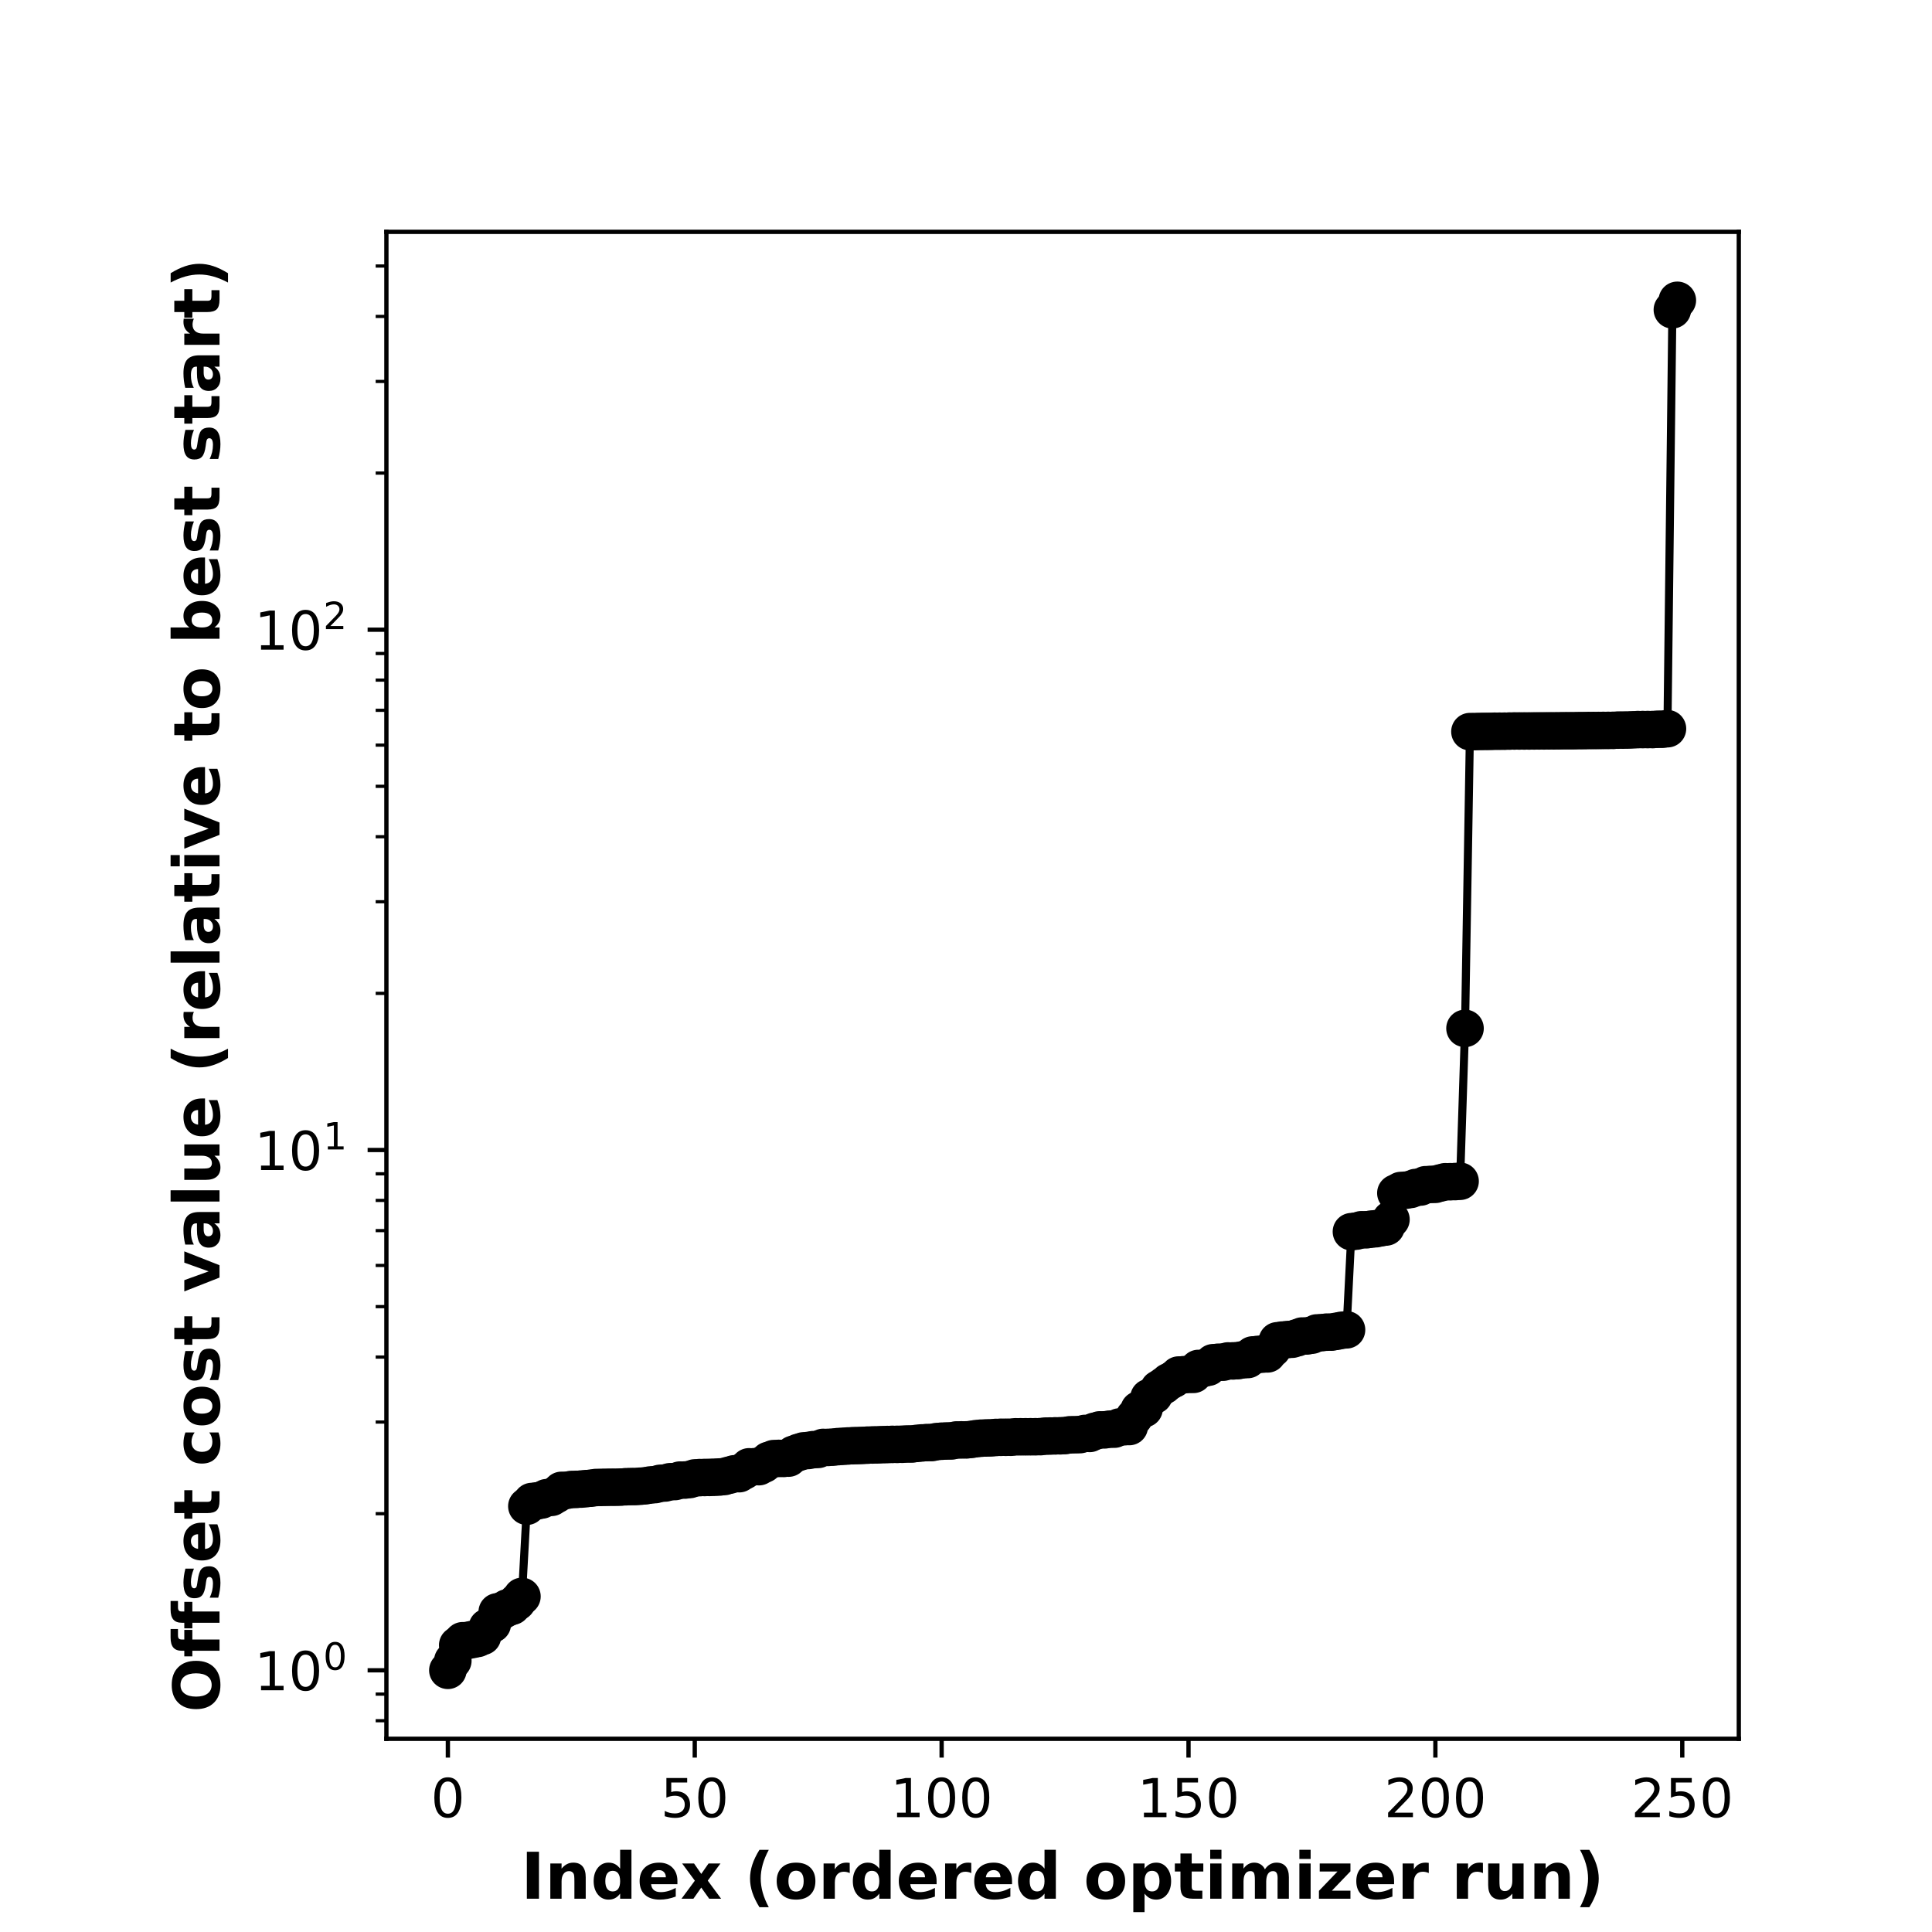 <?xml version="1.0" encoding="utf-8" standalone="no"?>
<!DOCTYPE svg PUBLIC "-//W3C//DTD SVG 1.1//EN"
  "http://www.w3.org/Graphics/SVG/1.1/DTD/svg11.dtd">
<!-- Created with matplotlib (https://matplotlib.org/) -->
<svg height="360pt" version="1.1" viewBox="0 0 360 360" width="360pt" xmlns="http://www.w3.org/2000/svg" xmlns:xlink="http://www.w3.org/1999/xlink">
 <defs>
  <style type="text/css">*{stroke-linecap:butt;stroke-linejoin:round;}</style>
 </defs>
 <g id="figure_1">
  <g id="patch_1">
   <path d="M 0 360 
L 360 360 
L 360 0 
L 0 0 
z
" style="fill:#ffffff;"/>
  </g>
  <g id="axes_1">
   <g id="patch_2">
    <path d="M 72 324 
L 324 324 
L 324 43.2 
L 72 43.2 
z
" style="fill:#ffffff;"/>
   </g>
   <g id="matplotlib.axis_1">
    <g id="xtick_1">
     <g id="line2d_1">
      <defs>
       <path d="M 0 0 
L 0 3.5 
" id="mf3d29a5255" style="stroke:#000000;stroke-width:0.8;"/>
      </defs>
      <g>
       <use style="stroke:#000000;stroke-width:0.8;" x="83.455" xlink:href="#mf3d29a5255" y="324"/>
      </g>
     </g>
     <g id="text_1">
      <!-- 0 -->
      <g transform="translate(80.273 338.598)scale(0.1 -0.1)">
       <defs>
        <path d="M 31.781 66.406 
Q 24.172 66.406 20.328 58.906 
Q 16.5 51.422 16.5 36.375 
Q 16.5 21.391 20.328 13.891 
Q 24.172 6.391 31.781 6.391 
Q 39.453 6.391 43.281 13.891 
Q 47.125 21.391 47.125 36.375 
Q 47.125 51.422 43.281 58.906 
Q 39.453 66.406 31.781 66.406 
z
M 31.781 74.219 
Q 44.047 74.219 50.516 64.516 
Q 56.984 54.828 56.984 36.375 
Q 56.984 17.969 50.516 8.266 
Q 44.047 -1.422 31.781 -1.422 
Q 19.531 -1.422 13.062 8.266 
Q 6.594 17.969 6.594 36.375 
Q 6.594 54.828 13.062 64.516 
Q 19.531 74.219 31.781 74.219 
z
" id="DejaVuSans-48"/>
       </defs>
       <use xlink:href="#DejaVuSans-48"/>
      </g>
     </g>
    </g>
    <g id="xtick_2">
     <g id="line2d_2">
      <g>
       <use style="stroke:#000000;stroke-width:0.8;" x="129.457" xlink:href="#mf3d29a5255" y="324"/>
      </g>
     </g>
     <g id="text_2">
      <!-- 50 -->
      <g transform="translate(123.094 338.598)scale(0.1 -0.1)">
       <defs>
        <path d="M 10.797 72.906 
L 49.516 72.906 
L 49.516 64.594 
L 19.828 64.594 
L 19.828 46.734 
Q 21.969 47.469 24.109 47.828 
Q 26.266 48.188 28.422 48.188 
Q 40.625 48.188 47.75 41.5 
Q 54.891 34.812 54.891 23.391 
Q 54.891 11.625 47.562 5.094 
Q 40.234 -1.422 26.906 -1.422 
Q 22.312 -1.422 17.547 -0.641 
Q 12.797 0.141 7.719 1.703 
L 7.719 11.625 
Q 12.109 9.234 16.797 8.062 
Q 21.484 6.891 26.703 6.891 
Q 35.156 6.891 40.078 11.328 
Q 45.016 15.766 45.016 23.391 
Q 45.016 31 40.078 35.438 
Q 35.156 39.891 26.703 39.891 
Q 22.75 39.891 18.812 39.016 
Q 14.891 38.141 10.797 36.281 
z
" id="DejaVuSans-53"/>
       </defs>
       <use xlink:href="#DejaVuSans-53"/>
       <use x="63.623" xlink:href="#DejaVuSans-48"/>
      </g>
     </g>
    </g>
    <g id="xtick_3">
     <g id="line2d_3">
      <g>
       <use style="stroke:#000000;stroke-width:0.8;" x="175.459" xlink:href="#mf3d29a5255" y="324"/>
      </g>
     </g>
     <g id="text_3">
      <!-- 100 -->
      <g transform="translate(165.915 338.598)scale(0.1 -0.1)">
       <defs>
        <path d="M 12.406 8.297 
L 28.516 8.297 
L 28.516 63.922 
L 10.984 60.406 
L 10.984 69.391 
L 28.422 72.906 
L 38.281 72.906 
L 38.281 8.297 
L 54.391 8.297 
L 54.391 0 
L 12.406 0 
z
" id="DejaVuSans-49"/>
       </defs>
       <use xlink:href="#DejaVuSans-49"/>
       <use x="63.623" xlink:href="#DejaVuSans-48"/>
       <use x="127.246" xlink:href="#DejaVuSans-48"/>
      </g>
     </g>
    </g>
    <g id="xtick_4">
     <g id="line2d_4">
      <g>
       <use style="stroke:#000000;stroke-width:0.8;" x="221.461" xlink:href="#mf3d29a5255" y="324"/>
      </g>
     </g>
     <g id="text_4">
      <!-- 150 -->
      <g transform="translate(211.917 338.598)scale(0.1 -0.1)">
       <use xlink:href="#DejaVuSans-49"/>
       <use x="63.623" xlink:href="#DejaVuSans-53"/>
       <use x="127.246" xlink:href="#DejaVuSans-48"/>
      </g>
     </g>
    </g>
    <g id="xtick_5">
     <g id="line2d_5">
      <g>
       <use style="stroke:#000000;stroke-width:0.8;" x="267.463" xlink:href="#mf3d29a5255" y="324"/>
      </g>
     </g>
     <g id="text_5">
      <!-- 200 -->
      <g transform="translate(257.92 338.598)scale(0.1 -0.1)">
       <defs>
        <path d="M 19.188 8.297 
L 53.609 8.297 
L 53.609 0 
L 7.328 0 
L 7.328 8.297 
Q 12.938 14.109 22.625 23.891 
Q 32.328 33.688 34.812 36.531 
Q 39.547 41.844 41.422 45.531 
Q 43.312 49.219 43.312 52.781 
Q 43.312 58.594 39.234 62.25 
Q 35.156 65.922 28.609 65.922 
Q 23.969 65.922 18.812 64.312 
Q 13.672 62.703 7.812 59.422 
L 7.812 69.391 
Q 13.766 71.781 18.938 73 
Q 24.125 74.219 28.422 74.219 
Q 39.75 74.219 46.484 68.547 
Q 53.219 62.891 53.219 53.422 
Q 53.219 48.922 51.531 44.891 
Q 49.859 40.875 45.406 35.406 
Q 44.188 33.984 37.641 27.219 
Q 31.109 20.453 19.188 8.297 
z
" id="DejaVuSans-50"/>
       </defs>
       <use xlink:href="#DejaVuSans-50"/>
       <use x="63.623" xlink:href="#DejaVuSans-48"/>
       <use x="127.246" xlink:href="#DejaVuSans-48"/>
      </g>
     </g>
    </g>
    <g id="xtick_6">
     <g id="line2d_6">
      <g>
       <use style="stroke:#000000;stroke-width:0.8;" x="313.465" xlink:href="#mf3d29a5255" y="324"/>
      </g>
     </g>
     <g id="text_6">
      <!-- 250 -->
      <g transform="translate(303.922 338.598)scale(0.1 -0.1)">
       <use xlink:href="#DejaVuSans-50"/>
       <use x="63.623" xlink:href="#DejaVuSans-53"/>
       <use x="127.246" xlink:href="#DejaVuSans-48"/>
      </g>
     </g>
    </g>
    <g id="text_7">
     <!-- Index (ordered optimizer run) -->
     <g transform="translate(97.071 353.796)scale(0.12 -0.12)">
      <defs>
       <path d="M 9.188 72.906 
L 27.984 72.906 
L 27.984 0 
L 9.188 0 
z
" id="DejaVuSans-Bold-73"/>
       <path d="M 63.375 33.297 
L 63.375 0 
L 45.797 0 
L 45.797 5.422 
L 45.797 25.484 
Q 45.797 32.562 45.484 35.25 
Q 45.172 37.938 44.391 39.203 
Q 43.359 40.922 41.594 41.875 
Q 39.844 42.828 37.594 42.828 
Q 32.125 42.828 29 38.594 
Q 25.875 34.375 25.875 26.906 
L 25.875 0 
L 8.406 0 
L 8.406 54.688 
L 25.875 54.688 
L 25.875 46.688 
Q 29.828 51.469 34.266 53.734 
Q 38.719 56 44.094 56 
Q 53.562 56 58.469 50.188 
Q 63.375 44.391 63.375 33.297 
z
" id="DejaVuSans-Bold-110"/>
       <path d="M 45.609 46.688 
L 45.609 75.984 
L 63.188 75.984 
L 63.188 0 
L 45.609 0 
L 45.609 7.906 
Q 42 3.078 37.641 0.828 
Q 33.297 -1.422 27.594 -1.422 
Q 17.484 -1.422 10.984 6.609 
Q 4.5 14.656 4.5 27.297 
Q 4.5 39.938 10.984 47.969 
Q 17.484 56 27.594 56 
Q 33.25 56 37.625 53.734 
Q 42 51.469 45.609 46.688 
z
M 34.078 11.281 
Q 39.703 11.281 42.656 15.375 
Q 45.609 19.484 45.609 27.297 
Q 45.609 35.109 42.656 39.203 
Q 39.703 43.312 34.078 43.312 
Q 28.516 43.312 25.562 39.203 
Q 22.609 35.109 22.609 27.297 
Q 22.609 19.484 25.562 15.375 
Q 28.516 11.281 34.078 11.281 
z
" id="DejaVuSans-Bold-100"/>
       <path d="M 62.984 27.484 
L 62.984 22.516 
L 22.125 22.516 
Q 22.75 16.359 26.562 13.281 
Q 30.375 10.203 37.203 10.203 
Q 42.719 10.203 48.5 11.844 
Q 54.297 13.484 60.406 16.797 
L 60.406 3.328 
Q 54.203 0.984 48 -0.219 
Q 41.797 -1.422 35.594 -1.422 
Q 20.75 -1.422 12.516 6.125 
Q 4.297 13.672 4.297 27.297 
Q 4.297 40.672 12.375 48.328 
Q 20.453 56 34.625 56 
Q 47.516 56 55.25 48.234 
Q 62.984 40.484 62.984 27.484 
z
M 45.016 33.297 
Q 45.016 38.281 42.109 41.328 
Q 39.203 44.391 34.516 44.391 
Q 29.438 44.391 26.266 41.531 
Q 23.094 38.672 22.312 33.297 
z
" id="DejaVuSans-Bold-101"/>
       <path d="M 22.219 27.984 
L 2.484 54.688 
L 21 54.688 
L 32.172 38.484 
L 43.5 54.688 
L 62.016 54.688 
L 42.281 28.078 
L 62.984 0 
L 44.484 0 
L 32.172 17.281 
L 20.016 0 
L 1.516 0 
z
" id="DejaVuSans-Bold-120"/>
       <path id="DejaVuSans-Bold-32"/>
       <path d="M 37.703 -13.188 
L 23.188 -13.188 
Q 15.719 -1.125 12.156 9.734 
Q 8.594 20.609 8.594 31.297 
Q 8.594 42 12.172 52.953 
Q 15.766 63.922 23.188 75.875 
L 37.703 75.875 
Q 31.453 64.312 28.328 53.25 
Q 25.203 42.188 25.203 31.391 
Q 25.203 20.609 28.297 9.516 
Q 31.391 -1.562 37.703 -13.188 
z
" id="DejaVuSans-Bold-40"/>
       <path d="M 34.422 43.5 
Q 28.609 43.5 25.562 39.328 
Q 22.516 35.156 22.516 27.297 
Q 22.516 19.438 25.562 15.25 
Q 28.609 11.078 34.422 11.078 
Q 40.141 11.078 43.156 15.25 
Q 46.188 19.438 46.188 27.297 
Q 46.188 35.156 43.156 39.328 
Q 40.141 43.5 34.422 43.5 
z
M 34.422 56 
Q 48.531 56 56.469 48.375 
Q 64.406 40.766 64.406 27.297 
Q 64.406 13.812 56.469 6.188 
Q 48.531 -1.422 34.422 -1.422 
Q 20.266 -1.422 12.281 6.188 
Q 4.297 13.812 4.297 27.297 
Q 4.297 40.766 12.281 48.375 
Q 20.266 56 34.422 56 
z
" id="DejaVuSans-Bold-111"/>
       <path d="M 49.031 39.797 
Q 46.734 40.875 44.453 41.375 
Q 42.188 41.891 39.891 41.891 
Q 33.156 41.891 29.516 37.562 
Q 25.875 33.25 25.875 25.203 
L 25.875 0 
L 8.406 0 
L 8.406 54.688 
L 25.875 54.688 
L 25.875 45.703 
Q 29.25 51.078 33.609 53.531 
Q 37.984 56 44.094 56 
Q 44.969 56 45.984 55.922 
Q 47.016 55.859 48.969 55.609 
z
" id="DejaVuSans-Bold-114"/>
       <path d="M 25.875 7.906 
L 25.875 -20.797 
L 8.406 -20.797 
L 8.406 54.688 
L 25.875 54.688 
L 25.875 46.688 
Q 29.5 51.469 33.891 53.734 
Q 38.281 56 44 56 
Q 54.109 56 60.594 47.969 
Q 67.094 39.938 67.094 27.297 
Q 67.094 14.656 60.594 6.609 
Q 54.109 -1.422 44 -1.422 
Q 38.281 -1.422 33.891 0.844 
Q 29.5 3.125 25.875 7.906 
z
M 37.5 43.312 
Q 31.891 43.312 28.875 39.188 
Q 25.875 35.062 25.875 27.297 
Q 25.875 19.531 28.875 15.406 
Q 31.891 11.281 37.5 11.281 
Q 43.109 11.281 46.062 15.375 
Q 49.031 19.484 49.031 27.297 
Q 49.031 35.109 46.062 39.203 
Q 43.109 43.312 37.5 43.312 
z
" id="DejaVuSans-Bold-112"/>
       <path d="M 27.484 70.219 
L 27.484 54.688 
L 45.516 54.688 
L 45.516 42.188 
L 27.484 42.188 
L 27.484 19 
Q 27.484 15.188 29 13.844 
Q 30.516 12.5 35.016 12.5 
L 44 12.5 
L 44 0 
L 29 0 
Q 18.656 0 14.328 4.312 
Q 10.016 8.641 10.016 19 
L 10.016 42.188 
L 1.312 42.188 
L 1.312 54.688 
L 10.016 54.688 
L 10.016 70.219 
z
" id="DejaVuSans-Bold-116"/>
       <path d="M 8.406 54.688 
L 25.875 54.688 
L 25.875 0 
L 8.406 0 
z
M 8.406 75.984 
L 25.875 75.984 
L 25.875 61.719 
L 8.406 61.719 
z
" id="DejaVuSans-Bold-105"/>
       <path d="M 59.078 45.609 
Q 62.406 50.688 66.969 53.344 
Q 71.531 56 77 56 
Q 86.422 56 91.359 50.188 
Q 96.297 44.391 96.297 33.297 
L 96.297 0 
L 78.719 0 
L 78.719 28.516 
Q 78.766 29.156 78.781 29.828 
Q 78.812 30.516 78.812 31.781 
Q 78.812 37.594 77.094 40.203 
Q 75.391 42.828 71.578 42.828 
Q 66.609 42.828 63.891 38.719 
Q 61.188 34.625 61.078 26.859 
L 61.078 0 
L 43.5 0 
L 43.5 28.516 
Q 43.5 37.594 41.938 40.203 
Q 40.375 42.828 36.375 42.828 
Q 31.344 42.828 28.609 38.703 
Q 25.875 34.578 25.875 26.906 
L 25.875 0 
L 8.297 0 
L 8.297 54.688 
L 25.875 54.688 
L 25.875 46.688 
Q 29.109 51.312 33.281 53.656 
Q 37.453 56 42.484 56 
Q 48.141 56 52.484 53.266 
Q 56.844 50.531 59.078 45.609 
z
" id="DejaVuSans-Bold-109"/>
       <path d="M 5.719 54.688 
L 53.422 54.688 
L 53.422 42.484 
L 24.609 12.5 
L 53.422 12.5 
L 53.422 0 
L 4.5 0 
L 4.5 12.203 
L 33.297 42.188 
L 5.719 42.188 
z
" id="DejaVuSans-Bold-122"/>
       <path d="M 7.812 21.297 
L 7.812 54.688 
L 25.391 54.688 
L 25.391 49.219 
Q 25.391 44.781 25.344 38.062 
Q 25.297 31.344 25.297 29.109 
Q 25.297 22.516 25.641 19.609 
Q 25.984 16.703 26.812 15.375 
Q 27.875 13.672 29.609 12.734 
Q 31.344 11.812 33.594 11.812 
Q 39.062 11.812 42.188 16.016 
Q 45.312 20.219 45.312 27.688 
L 45.312 54.688 
L 62.797 54.688 
L 62.797 0 
L 45.312 0 
L 45.312 7.906 
Q 41.359 3.125 36.938 0.844 
Q 32.516 -1.422 27.203 -1.422 
Q 17.719 -1.422 12.766 4.391 
Q 7.812 10.203 7.812 21.297 
z
" id="DejaVuSans-Bold-117"/>
       <path d="M 8.016 -13.188 
Q 14.266 -1.562 17.391 9.516 
Q 20.516 20.609 20.516 31.391 
Q 20.516 42.188 17.391 53.25 
Q 14.266 64.312 8.016 75.875 
L 22.516 75.875 
Q 29.938 63.922 33.516 52.953 
Q 37.109 42 37.109 31.297 
Q 37.109 20.609 33.547 9.734 
Q 29.984 -1.125 22.516 -13.188 
z
" id="DejaVuSans-Bold-41"/>
      </defs>
      <use xlink:href="#DejaVuSans-Bold-73"/>
      <use x="37.207" xlink:href="#DejaVuSans-Bold-110"/>
      <use x="108.398" xlink:href="#DejaVuSans-Bold-100"/>
      <use x="179.98" xlink:href="#DejaVuSans-Bold-101"/>
      <use x="247.803" xlink:href="#DejaVuSans-Bold-120"/>
      <use x="312.305" xlink:href="#DejaVuSans-Bold-32"/>
      <use x="347.119" xlink:href="#DejaVuSans-Bold-40"/>
      <use x="392.822" xlink:href="#DejaVuSans-Bold-111"/>
      <use x="461.523" xlink:href="#DejaVuSans-Bold-114"/>
      <use x="510.84" xlink:href="#DejaVuSans-Bold-100"/>
      <use x="582.422" xlink:href="#DejaVuSans-Bold-101"/>
      <use x="650.244" xlink:href="#DejaVuSans-Bold-114"/>
      <use x="699.561" xlink:href="#DejaVuSans-Bold-101"/>
      <use x="767.383" xlink:href="#DejaVuSans-Bold-100"/>
      <use x="838.965" xlink:href="#DejaVuSans-Bold-32"/>
      <use x="873.779" xlink:href="#DejaVuSans-Bold-111"/>
      <use x="942.48" xlink:href="#DejaVuSans-Bold-112"/>
      <use x="1014.062" xlink:href="#DejaVuSans-Bold-116"/>
      <use x="1061.865" xlink:href="#DejaVuSans-Bold-105"/>
      <use x="1096.143" xlink:href="#DejaVuSans-Bold-109"/>
      <use x="1200.342" xlink:href="#DejaVuSans-Bold-105"/>
      <use x="1234.619" xlink:href="#DejaVuSans-Bold-122"/>
      <use x="1292.822" xlink:href="#DejaVuSans-Bold-101"/>
      <use x="1360.645" xlink:href="#DejaVuSans-Bold-114"/>
      <use x="1409.961" xlink:href="#DejaVuSans-Bold-32"/>
      <use x="1444.775" xlink:href="#DejaVuSans-Bold-114"/>
      <use x="1494.092" xlink:href="#DejaVuSans-Bold-117"/>
      <use x="1565.283" xlink:href="#DejaVuSans-Bold-110"/>
      <use x="1636.475" xlink:href="#DejaVuSans-Bold-41"/>
     </g>
    </g>
   </g>
   <g id="matplotlib.axis_2">
    <g id="ytick_1">
     <g id="line2d_7">
      <defs>
       <path d="M 0 0 
L -3.5 0 
" id="mafe578e39c" style="stroke:#000000;stroke-width:0.8;"/>
      </defs>
      <g>
       <use style="stroke:#000000;stroke-width:0.8;" x="72" xlink:href="#mafe578e39c" y="311.236"/>
      </g>
     </g>
     <g id="text_8">
      <!-- $\mathdefault{10^{0}}$ -->
      <g transform="translate(47.4 315.036)scale(0.1 -0.1)">
       <use transform="translate(0 0.766)" xlink:href="#DejaVuSans-49"/>
       <use transform="translate(63.623 0.766)" xlink:href="#DejaVuSans-48"/>
       <use transform="translate(128.203 39.047)scale(0.7)" xlink:href="#DejaVuSans-48"/>
      </g>
     </g>
    </g>
    <g id="ytick_2">
     <g id="line2d_8">
      <g>
       <use style="stroke:#000000;stroke-width:0.8;" x="72" xlink:href="#mafe578e39c" y="214.286"/>
      </g>
     </g>
     <g id="text_9">
      <!-- $\mathdefault{10^{1}}$ -->
      <g transform="translate(47.4 218.085)scale(0.1 -0.1)">
       <use transform="translate(0 0.684)" xlink:href="#DejaVuSans-49"/>
       <use transform="translate(63.623 0.684)" xlink:href="#DejaVuSans-48"/>
       <use transform="translate(128.203 38.966)scale(0.7)" xlink:href="#DejaVuSans-49"/>
      </g>
     </g>
    </g>
    <g id="ytick_3">
     <g id="line2d_9">
      <g>
       <use style="stroke:#000000;stroke-width:0.8;" x="72" xlink:href="#mafe578e39c" y="117.336"/>
      </g>
     </g>
     <g id="text_10">
      <!-- $\mathdefault{10^{2}}$ -->
      <g transform="translate(47.4 121.135)scale(0.1 -0.1)">
       <use transform="translate(0 0.766)" xlink:href="#DejaVuSans-49"/>
       <use transform="translate(63.623 0.766)" xlink:href="#DejaVuSans-48"/>
       <use transform="translate(128.203 39.047)scale(0.7)" xlink:href="#DejaVuSans-50"/>
      </g>
     </g>
    </g>
    <g id="ytick_4">
     <g id="line2d_10">
      <defs>
       <path d="M 0 0 
L -2 0 
" id="me167cd86b1" style="stroke:#000000;stroke-width:0.6;"/>
      </defs>
      <g>
       <use style="stroke:#000000;stroke-width:0.6;" x="72" xlink:href="#me167cd86b1" y="320.632"/>
      </g>
     </g>
    </g>
    <g id="ytick_5">
     <g id="line2d_11">
      <g>
       <use style="stroke:#000000;stroke-width:0.6;" x="72" xlink:href="#me167cd86b1" y="315.673"/>
      </g>
     </g>
    </g>
    <g id="ytick_6">
     <g id="line2d_12">
      <g>
       <use style="stroke:#000000;stroke-width:0.6;" x="72" xlink:href="#me167cd86b1" y="282.051"/>
      </g>
     </g>
    </g>
    <g id="ytick_7">
     <g id="line2d_13">
      <g>
       <use style="stroke:#000000;stroke-width:0.6;" x="72" xlink:href="#me167cd86b1" y="264.979"/>
      </g>
     </g>
    </g>
    <g id="ytick_8">
     <g id="line2d_14">
      <g>
       <use style="stroke:#000000;stroke-width:0.6;" x="72" xlink:href="#me167cd86b1" y="252.867"/>
      </g>
     </g>
    </g>
    <g id="ytick_9">
     <g id="line2d_15">
      <g>
       <use style="stroke:#000000;stroke-width:0.6;" x="72" xlink:href="#me167cd86b1" y="243.471"/>
      </g>
     </g>
    </g>
    <g id="ytick_10">
     <g id="line2d_16">
      <g>
       <use style="stroke:#000000;stroke-width:0.6;" x="72" xlink:href="#me167cd86b1" y="235.794"/>
      </g>
     </g>
    </g>
    <g id="ytick_11">
     <g id="line2d_17">
      <g>
       <use style="stroke:#000000;stroke-width:0.6;" x="72" xlink:href="#me167cd86b1" y="229.304"/>
      </g>
     </g>
    </g>
    <g id="ytick_12">
     <g id="line2d_18">
      <g>
       <use style="stroke:#000000;stroke-width:0.6;" x="72" xlink:href="#me167cd86b1" y="223.682"/>
      </g>
     </g>
    </g>
    <g id="ytick_13">
     <g id="line2d_19">
      <g>
       <use style="stroke:#000000;stroke-width:0.6;" x="72" xlink:href="#me167cd86b1" y="218.722"/>
      </g>
     </g>
    </g>
    <g id="ytick_14">
     <g id="line2d_20">
      <g>
       <use style="stroke:#000000;stroke-width:0.6;" x="72" xlink:href="#me167cd86b1" y="185.101"/>
      </g>
     </g>
    </g>
    <g id="ytick_15">
     <g id="line2d_21">
      <g>
       <use style="stroke:#000000;stroke-width:0.6;" x="72" xlink:href="#me167cd86b1" y="168.029"/>
      </g>
     </g>
    </g>
    <g id="ytick_16">
     <g id="line2d_22">
      <g>
       <use style="stroke:#000000;stroke-width:0.6;" x="72" xlink:href="#me167cd86b1" y="155.916"/>
      </g>
     </g>
    </g>
    <g id="ytick_17">
     <g id="line2d_23">
      <g>
       <use style="stroke:#000000;stroke-width:0.6;" x="72" xlink:href="#me167cd86b1" y="146.521"/>
      </g>
     </g>
    </g>
    <g id="ytick_18">
     <g id="line2d_24">
      <g>
       <use style="stroke:#000000;stroke-width:0.6;" x="72" xlink:href="#me167cd86b1" y="138.844"/>
      </g>
     </g>
    </g>
    <g id="ytick_19">
     <g id="line2d_25">
      <g>
       <use style="stroke:#000000;stroke-width:0.6;" x="72" xlink:href="#me167cd86b1" y="132.354"/>
      </g>
     </g>
    </g>
    <g id="ytick_20">
     <g id="line2d_26">
      <g>
       <use style="stroke:#000000;stroke-width:0.6;" x="72" xlink:href="#me167cd86b1" y="126.731"/>
      </g>
     </g>
    </g>
    <g id="ytick_21">
     <g id="line2d_27">
      <g>
       <use style="stroke:#000000;stroke-width:0.6;" x="72" xlink:href="#me167cd86b1" y="121.772"/>
      </g>
     </g>
    </g>
    <g id="ytick_22">
     <g id="line2d_28">
      <g>
       <use style="stroke:#000000;stroke-width:0.6;" x="72" xlink:href="#me167cd86b1" y="88.151"/>
      </g>
     </g>
    </g>
    <g id="ytick_23">
     <g id="line2d_29">
      <g>
       <use style="stroke:#000000;stroke-width:0.6;" x="72" xlink:href="#me167cd86b1" y="71.079"/>
      </g>
     </g>
    </g>
    <g id="ytick_24">
     <g id="line2d_30">
      <g>
       <use style="stroke:#000000;stroke-width:0.6;" x="72" xlink:href="#me167cd86b1" y="58.966"/>
      </g>
     </g>
    </g>
    <g id="ytick_25">
     <g id="line2d_31">
      <g>
       <use style="stroke:#000000;stroke-width:0.6;" x="72" xlink:href="#me167cd86b1" y="49.571"/>
      </g>
     </g>
    </g>
    <g id="text_11">
     <!-- Offset cost value (relative to best start) -->
     <g transform="translate(40.904 319.07)rotate(-90)scale(0.12 -0.12)">
      <defs>
       <path d="M 42.484 60.594 
Q 33.891 60.594 29.156 54.25 
Q 24.422 47.906 24.422 36.375 
Q 24.422 24.906 29.156 18.547 
Q 33.891 12.203 42.484 12.203 
Q 51.125 12.203 55.859 18.547 
Q 60.594 24.906 60.594 36.375 
Q 60.594 47.906 55.859 54.25 
Q 51.125 60.594 42.484 60.594 
z
M 42.484 74.219 
Q 60.062 74.219 70.016 64.156 
Q 79.984 54.109 79.984 36.375 
Q 79.984 18.703 70.016 8.641 
Q 60.062 -1.422 42.484 -1.422 
Q 24.953 -1.422 14.969 8.641 
Q 4.984 18.703 4.984 36.375 
Q 4.984 54.109 14.969 64.156 
Q 24.953 74.219 42.484 74.219 
z
" id="DejaVuSans-Bold-79"/>
       <path d="M 44.391 75.984 
L 44.391 64.5 
L 34.719 64.5 
Q 31 64.5 29.531 63.156 
Q 28.078 61.812 28.078 58.5 
L 28.078 54.688 
L 43.016 54.688 
L 43.016 42.188 
L 28.078 42.188 
L 28.078 0 
L 10.594 0 
L 10.594 42.188 
L 1.906 42.188 
L 1.906 54.688 
L 10.594 54.688 
L 10.594 58.5 
Q 10.594 67.438 15.578 71.703 
Q 20.562 75.984 31 75.984 
z
" id="DejaVuSans-Bold-102"/>
       <path d="M 51.125 52.984 
L 51.125 39.703 
Q 45.516 42.047 40.281 43.219 
Q 35.062 44.391 30.422 44.391 
Q 25.438 44.391 23.016 43.141 
Q 20.609 41.891 20.609 39.312 
Q 20.609 37.203 22.438 36.078 
Q 24.266 34.969 29 34.422 
L 32.078 33.984 
Q 45.516 32.281 50.141 28.375 
Q 54.781 24.469 54.781 16.109 
Q 54.781 7.375 48.328 2.969 
Q 41.891 -1.422 29.109 -1.422 
Q 23.688 -1.422 17.891 -0.562 
Q 12.109 0.297 6 2 
L 6 15.281 
Q 11.234 12.75 16.719 11.469 
Q 22.219 10.203 27.875 10.203 
Q 33.016 10.203 35.594 11.609 
Q 38.188 13.031 38.188 15.828 
Q 38.188 18.172 36.406 19.312 
Q 34.625 20.453 29.297 21.094 
L 26.219 21.484 
Q 14.547 22.953 9.859 26.906 
Q 5.172 30.859 5.172 38.922 
Q 5.172 47.609 11.125 51.797 
Q 17.094 56 29.391 56 
Q 34.234 56 39.547 55.266 
Q 44.875 54.547 51.125 52.984 
z
" id="DejaVuSans-Bold-115"/>
       <path d="M 52.594 52.984 
L 52.594 38.719 
Q 49.031 41.156 45.438 42.328 
Q 41.844 43.5 37.984 43.5 
Q 30.672 43.5 26.594 39.234 
Q 22.516 34.969 22.516 27.297 
Q 22.516 19.625 26.594 15.344 
Q 30.672 11.078 37.984 11.078 
Q 42.094 11.078 45.781 12.297 
Q 49.469 13.531 52.594 15.922 
L 52.594 1.609 
Q 48.484 0.094 44.266 -0.656 
Q 40.047 -1.422 35.797 -1.422 
Q 21 -1.422 12.641 6.172 
Q 4.297 13.766 4.297 27.297 
Q 4.297 40.828 12.641 48.406 
Q 21 56 35.797 56 
Q 40.094 56 44.266 55.25 
Q 48.438 54.5 52.594 52.984 
z
" id="DejaVuSans-Bold-99"/>
       <path d="M 1.516 54.688 
L 19 54.688 
L 32.625 16.891 
L 46.188 54.688 
L 63.719 54.688 
L 42.188 0 
L 23 0 
z
" id="DejaVuSans-Bold-118"/>
       <path d="M 32.906 24.609 
Q 27.438 24.609 24.672 22.75 
Q 21.922 20.906 21.922 17.281 
Q 21.922 13.969 24.141 12.078 
Q 26.375 10.203 30.328 10.203 
Q 35.25 10.203 38.625 13.734 
Q 42 17.281 42 22.609 
L 42 24.609 
z
M 59.625 31.203 
L 59.625 0 
L 42 0 
L 42 8.109 
Q 38.484 3.125 34.078 0.844 
Q 29.688 -1.422 23.391 -1.422 
Q 14.891 -1.422 9.594 3.531 
Q 4.297 8.5 4.297 16.406 
Q 4.297 26.031 10.906 30.516 
Q 17.531 35.016 31.688 35.016 
L 42 35.016 
L 42 36.375 
Q 42 40.531 38.719 42.453 
Q 35.453 44.391 28.516 44.391 
Q 22.906 44.391 18.062 43.266 
Q 13.234 42.141 9.078 39.891 
L 9.078 53.219 
Q 14.703 54.594 20.359 55.297 
Q 26.031 56 31.688 56 
Q 46.484 56 53.047 50.172 
Q 59.625 44.344 59.625 31.203 
z
" id="DejaVuSans-Bold-97"/>
       <path d="M 8.406 75.984 
L 25.875 75.984 
L 25.875 0 
L 8.406 0 
z
" id="DejaVuSans-Bold-108"/>
       <path d="M 37.5 11.281 
Q 43.109 11.281 46.062 15.375 
Q 49.031 19.484 49.031 27.297 
Q 49.031 35.109 46.062 39.203 
Q 43.109 43.312 37.5 43.312 
Q 31.891 43.312 28.875 39.188 
Q 25.875 35.062 25.875 27.297 
Q 25.875 19.531 28.875 15.406 
Q 31.891 11.281 37.5 11.281 
z
M 25.875 46.688 
Q 29.5 51.469 33.891 53.734 
Q 38.281 56 44 56 
Q 54.109 56 60.594 47.969 
Q 67.094 39.938 67.094 27.297 
Q 67.094 14.656 60.594 6.609 
Q 54.109 -1.422 44 -1.422 
Q 38.281 -1.422 33.891 0.844 
Q 29.5 3.125 25.875 7.906 
L 25.875 0 
L 8.406 0 
L 8.406 75.984 
L 25.875 75.984 
z
" id="DejaVuSans-Bold-98"/>
      </defs>
      <use xlink:href="#DejaVuSans-Bold-79"/>
      <use x="85.01" xlink:href="#DejaVuSans-Bold-102"/>
      <use x="128.516" xlink:href="#DejaVuSans-Bold-102"/>
      <use x="172.021" xlink:href="#DejaVuSans-Bold-115"/>
      <use x="231.543" xlink:href="#DejaVuSans-Bold-101"/>
      <use x="299.365" xlink:href="#DejaVuSans-Bold-116"/>
      <use x="347.168" xlink:href="#DejaVuSans-Bold-32"/>
      <use x="381.982" xlink:href="#DejaVuSans-Bold-99"/>
      <use x="441.26" xlink:href="#DejaVuSans-Bold-111"/>
      <use x="509.961" xlink:href="#DejaVuSans-Bold-115"/>
      <use x="569.482" xlink:href="#DejaVuSans-Bold-116"/>
      <use x="617.285" xlink:href="#DejaVuSans-Bold-32"/>
      <use x="652.1" xlink:href="#DejaVuSans-Bold-118"/>
      <use x="717.285" xlink:href="#DejaVuSans-Bold-97"/>
      <use x="784.766" xlink:href="#DejaVuSans-Bold-108"/>
      <use x="819.043" xlink:href="#DejaVuSans-Bold-117"/>
      <use x="890.234" xlink:href="#DejaVuSans-Bold-101"/>
      <use x="958.057" xlink:href="#DejaVuSans-Bold-32"/>
      <use x="992.871" xlink:href="#DejaVuSans-Bold-40"/>
      <use x="1038.574" xlink:href="#DejaVuSans-Bold-114"/>
      <use x="1087.891" xlink:href="#DejaVuSans-Bold-101"/>
      <use x="1155.713" xlink:href="#DejaVuSans-Bold-108"/>
      <use x="1189.99" xlink:href="#DejaVuSans-Bold-97"/>
      <use x="1257.471" xlink:href="#DejaVuSans-Bold-116"/>
      <use x="1305.273" xlink:href="#DejaVuSans-Bold-105"/>
      <use x="1339.551" xlink:href="#DejaVuSans-Bold-118"/>
      <use x="1404.736" xlink:href="#DejaVuSans-Bold-101"/>
      <use x="1472.559" xlink:href="#DejaVuSans-Bold-32"/>
      <use x="1507.373" xlink:href="#DejaVuSans-Bold-116"/>
      <use x="1555.176" xlink:href="#DejaVuSans-Bold-111"/>
      <use x="1623.877" xlink:href="#DejaVuSans-Bold-32"/>
      <use x="1658.691" xlink:href="#DejaVuSans-Bold-98"/>
      <use x="1730.273" xlink:href="#DejaVuSans-Bold-101"/>
      <use x="1798.096" xlink:href="#DejaVuSans-Bold-115"/>
      <use x="1857.617" xlink:href="#DejaVuSans-Bold-116"/>
      <use x="1905.42" xlink:href="#DejaVuSans-Bold-32"/>
      <use x="1940.234" xlink:href="#DejaVuSans-Bold-115"/>
      <use x="1999.756" xlink:href="#DejaVuSans-Bold-116"/>
      <use x="2047.559" xlink:href="#DejaVuSans-Bold-97"/>
      <use x="2115.039" xlink:href="#DejaVuSans-Bold-114"/>
      <use x="2164.355" xlink:href="#DejaVuSans-Bold-116"/>
      <use x="2212.158" xlink:href="#DejaVuSans-Bold-41"/>
     </g>
    </g>
   </g>
   <g id="line2d_32">
    <path clip-path="url(#p3093603c50)" d="M 83.455 311.236 
L 84.375 309.463 
L 85.295 306.548 
L 86.215 305.732 
L 87.135 305.673 
L 88.975 305.305 
L 89.895 304.918 
L 90.815 303.222 
L 91.735 302.623 
L 92.655 300.349 
L 93.575 300.133 
L 94.495 299.626 
L 95.415 299.298 
L 96.335 298.502 
L 97.255 297.469 
L 98.175 280.665 
L 99.095 279.788 
L 100.935 279.5 
L 101.855 279.078 
L 102.775 279.007 
L 103.696 278.466 
L 104.616 277.713 
L 105.536 277.712 
L 106.456 277.551 
L 109.216 277.387 
L 112.896 277.139 
L 119.336 276.934 
L 122.096 276.626 
L 123.016 276.402 
L 123.936 276.329 
L 124.857 276.101 
L 125.777 276.062 
L 126.697 275.8 
L 128.537 275.682 
L 129.457 275.394 
L 133.137 275.264 
L 134.977 275.121 
L 136.817 274.628 
L 137.737 274.595 
L 138.657 274.07 
L 139.577 273.326 
L 141.417 273.288 
L 142.337 272.825 
L 143.257 272.122 
L 144.177 271.795 
L 146.938 271.693 
L 147.858 270.993 
L 149.698 270.359 
L 152.458 270.072 
L 153.378 269.709 
L 155.218 269.653 
L 157.978 269.438 
L 163.498 269.229 
L 173.619 268.799 
L 175.459 268.548 
L 180.979 268.215 
L 182.819 267.985 
L 190.18 267.724 
L 193.86 267.696 
L 195.7 267.582 
L 198.46 267.498 
L 199.38 267.356 
L 201.22 267.317 
L 202.14 267.107 
L 203.06 267.095 
L 203.98 266.698 
L 204.9 266.446 
L 205.82 266.433 
L 207.66 266.296 
L 208.581 265.904 
L 210.421 265.813 
L 211.341 264.08 
L 212.261 262.685 
L 213.181 262.488 
L 214.101 260.419 
L 215.021 259.997 
L 215.941 258.792 
L 218.701 256.973 
L 219.621 256.224 
L 222.381 256.088 
L 223.301 254.996 
L 224.221 254.968 
L 225.141 254.761 
L 226.061 253.925 
L 232.502 253.324 
L 233.422 252.478 
L 236.182 252.275 
L 237.102 251.324 
L 238.022 249.839 
L 241.702 249.283 
L 242.622 248.956 
L 243.542 248.932 
L 244.462 248.781 
L 245.382 248.378 
L 249.062 248.064 
L 250.903 247.792 
L 251.823 229.509 
L 252.743 229.391 
L 253.663 229.153 
L 254.583 229.151 
L 258.263 228.631 
L 259.183 227.23 
L 260.103 222.313 
L 261.023 221.841 
L 262.863 221.629 
L 263.783 221.28 
L 264.703 221.179 
L 265.623 220.762 
L 267.463 220.678 
L 269.303 220.205 
L 272.064 220.109 
L 272.984 191.625 
L 273.904 136.329 
L 304.265 135.991 
L 307.025 135.94 
L 309.785 135.879 
L 310.705 135.78 
L 311.625 57.72 
L 312.545 55.964 
L 312.545 55.964 
" style="fill:none;stroke:#000000;stroke-linecap:square;stroke-width:1.5;"/>
    <defs>
     <path d="M 0 3 
C 0.796 3 1.559 2.684 2.121 2.121 
C 2.684 1.559 3 0.796 3 0 
C 3 -0.796 2.684 -1.559 2.121 -2.121 
C 1.559 -2.684 0.796 -3 0 -3 
C -0.796 -3 -1.559 -2.684 -2.121 -2.121 
C -2.684 -1.559 -3 -0.796 -3 0 
C -3 0.796 -2.684 1.559 -2.121 2.121 
C -1.559 2.684 -0.796 3 0 3 
z
" id="m47fcfce005" style="stroke:#000000;"/>
    </defs>
    <g clip-path="url(#p3093603c50)">
     <use style="stroke:#000000;" x="83.455" xlink:href="#m47fcfce005" y="311.236"/>
     <use style="stroke:#000000;" x="84.375" xlink:href="#m47fcfce005" y="309.463"/>
     <use style="stroke:#000000;" x="85.295" xlink:href="#m47fcfce005" y="306.548"/>
     <use style="stroke:#000000;" x="86.215" xlink:href="#m47fcfce005" y="305.732"/>
     <use style="stroke:#000000;" x="87.135" xlink:href="#m47fcfce005" y="305.673"/>
     <use style="stroke:#000000;" x="88.055" xlink:href="#m47fcfce005" y="305.486"/>
     <use style="stroke:#000000;" x="88.975" xlink:href="#m47fcfce005" y="305.305"/>
     <use style="stroke:#000000;" x="89.895" xlink:href="#m47fcfce005" y="304.918"/>
     <use style="stroke:#000000;" x="90.815" xlink:href="#m47fcfce005" y="303.222"/>
     <use style="stroke:#000000;" x="91.735" xlink:href="#m47fcfce005" y="302.623"/>
     <use style="stroke:#000000;" x="92.655" xlink:href="#m47fcfce005" y="300.349"/>
     <use style="stroke:#000000;" x="93.575" xlink:href="#m47fcfce005" y="300.133"/>
     <use style="stroke:#000000;" x="94.495" xlink:href="#m47fcfce005" y="299.626"/>
     <use style="stroke:#000000;" x="95.415" xlink:href="#m47fcfce005" y="299.298"/>
     <use style="stroke:#000000;" x="96.335" xlink:href="#m47fcfce005" y="298.502"/>
     <use style="stroke:#000000;" x="97.255" xlink:href="#m47fcfce005" y="297.469"/>
     <use style="stroke:#000000;" x="98.175" xlink:href="#m47fcfce005" y="280.665"/>
     <use style="stroke:#000000;" x="99.095" xlink:href="#m47fcfce005" y="279.788"/>
     <use style="stroke:#000000;" x="100.015" xlink:href="#m47fcfce005" y="279.679"/>
     <use style="stroke:#000000;" x="100.935" xlink:href="#m47fcfce005" y="279.5"/>
     <use style="stroke:#000000;" x="101.855" xlink:href="#m47fcfce005" y="279.078"/>
     <use style="stroke:#000000;" x="102.775" xlink:href="#m47fcfce005" y="279.007"/>
     <use style="stroke:#000000;" x="103.696" xlink:href="#m47fcfce005" y="278.466"/>
     <use style="stroke:#000000;" x="104.616" xlink:href="#m47fcfce005" y="277.713"/>
     <use style="stroke:#000000;" x="105.536" xlink:href="#m47fcfce005" y="277.712"/>
     <use style="stroke:#000000;" x="106.456" xlink:href="#m47fcfce005" y="277.551"/>
     <use style="stroke:#000000;" x="107.376" xlink:href="#m47fcfce005" y="277.526"/>
     <use style="stroke:#000000;" x="108.296" xlink:href="#m47fcfce005" y="277.467"/>
     <use style="stroke:#000000;" x="109.216" xlink:href="#m47fcfce005" y="277.387"/>
     <use style="stroke:#000000;" x="110.136" xlink:href="#m47fcfce005" y="277.303"/>
     <use style="stroke:#000000;" x="111.056" xlink:href="#m47fcfce005" y="277.179"/>
     <use style="stroke:#000000;" x="111.976" xlink:href="#m47fcfce005" y="277.157"/>
     <use style="stroke:#000000;" x="112.896" xlink:href="#m47fcfce005" y="277.139"/>
     <use style="stroke:#000000;" x="113.816" xlink:href="#m47fcfce005" y="277.125"/>
     <use style="stroke:#000000;" x="114.736" xlink:href="#m47fcfce005" y="277.125"/>
     <use style="stroke:#000000;" x="115.656" xlink:href="#m47fcfce005" y="277.101"/>
     <use style="stroke:#000000;" x="116.576" xlink:href="#m47fcfce005" y="277.035"/>
     <use style="stroke:#000000;" x="117.496" xlink:href="#m47fcfce005" y="277.001"/>
     <use style="stroke:#000000;" x="118.416" xlink:href="#m47fcfce005" y="276.998"/>
     <use style="stroke:#000000;" x="119.336" xlink:href="#m47fcfce005" y="276.934"/>
     <use style="stroke:#000000;" x="120.256" xlink:href="#m47fcfce005" y="276.854"/>
     <use style="stroke:#000000;" x="121.176" xlink:href="#m47fcfce005" y="276.707"/>
     <use style="stroke:#000000;" x="122.096" xlink:href="#m47fcfce005" y="276.626"/>
     <use style="stroke:#000000;" x="123.016" xlink:href="#m47fcfce005" y="276.402"/>
     <use style="stroke:#000000;" x="123.936" xlink:href="#m47fcfce005" y="276.329"/>
     <use style="stroke:#000000;" x="124.857" xlink:href="#m47fcfce005" y="276.101"/>
     <use style="stroke:#000000;" x="125.777" xlink:href="#m47fcfce005" y="276.062"/>
     <use style="stroke:#000000;" x="126.697" xlink:href="#m47fcfce005" y="275.8"/>
     <use style="stroke:#000000;" x="127.617" xlink:href="#m47fcfce005" y="275.784"/>
     <use style="stroke:#000000;" x="128.537" xlink:href="#m47fcfce005" y="275.682"/>
     <use style="stroke:#000000;" x="129.457" xlink:href="#m47fcfce005" y="275.394"/>
     <use style="stroke:#000000;" x="130.377" xlink:href="#m47fcfce005" y="275.333"/>
     <use style="stroke:#000000;" x="131.297" xlink:href="#m47fcfce005" y="275.31"/>
     <use style="stroke:#000000;" x="132.217" xlink:href="#m47fcfce005" y="275.295"/>
     <use style="stroke:#000000;" x="133.137" xlink:href="#m47fcfce005" y="275.264"/>
     <use style="stroke:#000000;" x="134.057" xlink:href="#m47fcfce005" y="275.218"/>
     <use style="stroke:#000000;" x="134.977" xlink:href="#m47fcfce005" y="275.121"/>
     <use style="stroke:#000000;" x="135.897" xlink:href="#m47fcfce005" y="274.876"/>
     <use style="stroke:#000000;" x="136.817" xlink:href="#m47fcfce005" y="274.628"/>
     <use style="stroke:#000000;" x="137.737" xlink:href="#m47fcfce005" y="274.595"/>
     <use style="stroke:#000000;" x="138.657" xlink:href="#m47fcfce005" y="274.07"/>
     <use style="stroke:#000000;" x="139.577" xlink:href="#m47fcfce005" y="273.326"/>
     <use style="stroke:#000000;" x="140.497" xlink:href="#m47fcfce005" y="273.31"/>
     <use style="stroke:#000000;" x="141.417" xlink:href="#m47fcfce005" y="273.288"/>
     <use style="stroke:#000000;" x="142.337" xlink:href="#m47fcfce005" y="272.825"/>
     <use style="stroke:#000000;" x="143.257" xlink:href="#m47fcfce005" y="272.122"/>
     <use style="stroke:#000000;" x="144.177" xlink:href="#m47fcfce005" y="271.795"/>
     <use style="stroke:#000000;" x="145.097" xlink:href="#m47fcfce005" y="271.754"/>
     <use style="stroke:#000000;" x="146.018" xlink:href="#m47fcfce005" y="271.752"/>
     <use style="stroke:#000000;" x="146.938" xlink:href="#m47fcfce005" y="271.693"/>
     <use style="stroke:#000000;" x="147.858" xlink:href="#m47fcfce005" y="270.993"/>
     <use style="stroke:#000000;" x="148.778" xlink:href="#m47fcfce005" y="270.641"/>
     <use style="stroke:#000000;" x="149.698" xlink:href="#m47fcfce005" y="270.359"/>
     <use style="stroke:#000000;" x="150.618" xlink:href="#m47fcfce005" y="270.274"/>
     <use style="stroke:#000000;" x="151.538" xlink:href="#m47fcfce005" y="270.127"/>
     <use style="stroke:#000000;" x="152.458" xlink:href="#m47fcfce005" y="270.072"/>
     <use style="stroke:#000000;" x="153.378" xlink:href="#m47fcfce005" y="269.709"/>
     <use style="stroke:#000000;" x="154.298" xlink:href="#m47fcfce005" y="269.703"/>
     <use style="stroke:#000000;" x="155.218" xlink:href="#m47fcfce005" y="269.653"/>
     <use style="stroke:#000000;" x="156.138" xlink:href="#m47fcfce005" y="269.557"/>
     <use style="stroke:#000000;" x="157.058" xlink:href="#m47fcfce005" y="269.499"/>
     <use style="stroke:#000000;" x="157.978" xlink:href="#m47fcfce005" y="269.438"/>
     <use style="stroke:#000000;" x="158.898" xlink:href="#m47fcfce005" y="269.386"/>
     <use style="stroke:#000000;" x="159.818" xlink:href="#m47fcfce005" y="269.364"/>
     <use style="stroke:#000000;" x="160.738" xlink:href="#m47fcfce005" y="269.334"/>
     <use style="stroke:#000000;" x="161.658" xlink:href="#m47fcfce005" y="269.282"/>
     <use style="stroke:#000000;" x="162.578" xlink:href="#m47fcfce005" y="269.247"/>
     <use style="stroke:#000000;" x="163.498" xlink:href="#m47fcfce005" y="269.229"/>
     <use style="stroke:#000000;" x="164.418" xlink:href="#m47fcfce005" y="269.195"/>
     <use style="stroke:#000000;" x="165.338" xlink:href="#m47fcfce005" y="269.17"/>
     <use style="stroke:#000000;" x="166.258" xlink:href="#m47fcfce005" y="269.141"/>
     <use style="stroke:#000000;" x="167.179" xlink:href="#m47fcfce005" y="269.136"/>
     <use style="stroke:#000000;" x="168.099" xlink:href="#m47fcfce005" y="269.114"/>
     <use style="stroke:#000000;" x="169.019" xlink:href="#m47fcfce005" y="269.068"/>
     <use style="stroke:#000000;" x="169.939" xlink:href="#m47fcfce005" y="269.066"/>
     <use style="stroke:#000000;" x="170.859" xlink:href="#m47fcfce005" y="268.954"/>
     <use style="stroke:#000000;" x="171.779" xlink:href="#m47fcfce005" y="268.868"/>
     <use style="stroke:#000000;" x="172.699" xlink:href="#m47fcfce005" y="268.803"/>
     <use style="stroke:#000000;" x="173.619" xlink:href="#m47fcfce005" y="268.799"/>
     <use style="stroke:#000000;" x="174.539" xlink:href="#m47fcfce005" y="268.624"/>
     <use style="stroke:#000000;" x="175.459" xlink:href="#m47fcfce005" y="268.548"/>
     <use style="stroke:#000000;" x="176.379" xlink:href="#m47fcfce005" y="268.505"/>
     <use style="stroke:#000000;" x="177.299" xlink:href="#m47fcfce005" y="268.495"/>
     <use style="stroke:#000000;" x="178.219" xlink:href="#m47fcfce005" y="268.32"/>
     <use style="stroke:#000000;" x="179.139" xlink:href="#m47fcfce005" y="268.305"/>
     <use style="stroke:#000000;" x="180.059" xlink:href="#m47fcfce005" y="268.303"/>
     <use style="stroke:#000000;" x="180.979" xlink:href="#m47fcfce005" y="268.215"/>
     <use style="stroke:#000000;" x="181.899" xlink:href="#m47fcfce005" y="268.073"/>
     <use style="stroke:#000000;" x="182.819" xlink:href="#m47fcfce005" y="267.985"/>
     <use style="stroke:#000000;" x="183.739" xlink:href="#m47fcfce005" y="267.939"/>
     <use style="stroke:#000000;" x="184.659" xlink:href="#m47fcfce005" y="267.923"/>
     <use style="stroke:#000000;" x="185.579" xlink:href="#m47fcfce005" y="267.85"/>
     <use style="stroke:#000000;" x="186.499" xlink:href="#m47fcfce005" y="267.818"/>
     <use style="stroke:#000000;" x="187.419" xlink:href="#m47fcfce005" y="267.815"/>
     <use style="stroke:#000000;" x="188.34" xlink:href="#m47fcfce005" y="267.81"/>
     <use style="stroke:#000000;" x="189.26" xlink:href="#m47fcfce005" y="267.728"/>
     <use style="stroke:#000000;" x="190.18" xlink:href="#m47fcfce005" y="267.724"/>
     <use style="stroke:#000000;" x="191.1" xlink:href="#m47fcfce005" y="267.723"/>
     <use style="stroke:#000000;" x="192.02" xlink:href="#m47fcfce005" y="267.719"/>
     <use style="stroke:#000000;" x="192.94" xlink:href="#m47fcfce005" y="267.716"/>
     <use style="stroke:#000000;" x="193.86" xlink:href="#m47fcfce005" y="267.696"/>
     <use style="stroke:#000000;" x="194.78" xlink:href="#m47fcfce005" y="267.604"/>
     <use style="stroke:#000000;" x="195.7" xlink:href="#m47fcfce005" y="267.582"/>
     <use style="stroke:#000000;" x="196.62" xlink:href="#m47fcfce005" y="267.555"/>
     <use style="stroke:#000000;" x="197.54" xlink:href="#m47fcfce005" y="267.538"/>
     <use style="stroke:#000000;" x="198.46" xlink:href="#m47fcfce005" y="267.498"/>
     <use style="stroke:#000000;" x="199.38" xlink:href="#m47fcfce005" y="267.356"/>
     <use style="stroke:#000000;" x="200.3" xlink:href="#m47fcfce005" y="267.34"/>
     <use style="stroke:#000000;" x="201.22" xlink:href="#m47fcfce005" y="267.317"/>
     <use style="stroke:#000000;" x="202.14" xlink:href="#m47fcfce005" y="267.107"/>
     <use style="stroke:#000000;" x="203.06" xlink:href="#m47fcfce005" y="267.095"/>
     <use style="stroke:#000000;" x="203.98" xlink:href="#m47fcfce005" y="266.698"/>
     <use style="stroke:#000000;" x="204.9" xlink:href="#m47fcfce005" y="266.446"/>
     <use style="stroke:#000000;" x="205.82" xlink:href="#m47fcfce005" y="266.433"/>
     <use style="stroke:#000000;" x="206.74" xlink:href="#m47fcfce005" y="266.309"/>
     <use style="stroke:#000000;" x="207.66" xlink:href="#m47fcfce005" y="266.296"/>
     <use style="stroke:#000000;" x="208.581" xlink:href="#m47fcfce005" y="265.904"/>
     <use style="stroke:#000000;" x="209.501" xlink:href="#m47fcfce005" y="265.851"/>
     <use style="stroke:#000000;" x="210.421" xlink:href="#m47fcfce005" y="265.813"/>
     <use style="stroke:#000000;" x="211.341" xlink:href="#m47fcfce005" y="264.08"/>
     <use style="stroke:#000000;" x="212.261" xlink:href="#m47fcfce005" y="262.685"/>
     <use style="stroke:#000000;" x="213.181" xlink:href="#m47fcfce005" y="262.488"/>
     <use style="stroke:#000000;" x="214.101" xlink:href="#m47fcfce005" y="260.419"/>
     <use style="stroke:#000000;" x="215.021" xlink:href="#m47fcfce005" y="259.997"/>
     <use style="stroke:#000000;" x="215.941" xlink:href="#m47fcfce005" y="258.792"/>
     <use style="stroke:#000000;" x="216.861" xlink:href="#m47fcfce005" y="258.184"/>
     <use style="stroke:#000000;" x="217.781" xlink:href="#m47fcfce005" y="257.478"/>
     <use style="stroke:#000000;" x="218.701" xlink:href="#m47fcfce005" y="256.973"/>
     <use style="stroke:#000000;" x="219.621" xlink:href="#m47fcfce005" y="256.224"/>
     <use style="stroke:#000000;" x="220.541" xlink:href="#m47fcfce005" y="256.165"/>
     <use style="stroke:#000000;" x="221.461" xlink:href="#m47fcfce005" y="256.093"/>
     <use style="stroke:#000000;" x="222.381" xlink:href="#m47fcfce005" y="256.088"/>
     <use style="stroke:#000000;" x="223.301" xlink:href="#m47fcfce005" y="254.996"/>
     <use style="stroke:#000000;" x="224.221" xlink:href="#m47fcfce005" y="254.968"/>
     <use style="stroke:#000000;" x="225.141" xlink:href="#m47fcfce005" y="254.761"/>
     <use style="stroke:#000000;" x="226.061" xlink:href="#m47fcfce005" y="253.925"/>
     <use style="stroke:#000000;" x="226.981" xlink:href="#m47fcfce005" y="253.839"/>
     <use style="stroke:#000000;" x="227.901" xlink:href="#m47fcfce005" y="253.821"/>
     <use style="stroke:#000000;" x="228.821" xlink:href="#m47fcfce005" y="253.597"/>
     <use style="stroke:#000000;" x="229.742" xlink:href="#m47fcfce005" y="253.585"/>
     <use style="stroke:#000000;" x="230.662" xlink:href="#m47fcfce005" y="253.536"/>
     <use style="stroke:#000000;" x="231.582" xlink:href="#m47fcfce005" y="253.373"/>
     <use style="stroke:#000000;" x="232.502" xlink:href="#m47fcfce005" y="253.324"/>
     <use style="stroke:#000000;" x="233.422" xlink:href="#m47fcfce005" y="252.478"/>
     <use style="stroke:#000000;" x="234.342" xlink:href="#m47fcfce005" y="252.383"/>
     <use style="stroke:#000000;" x="235.262" xlink:href="#m47fcfce005" y="252.318"/>
     <use style="stroke:#000000;" x="236.182" xlink:href="#m47fcfce005" y="252.275"/>
     <use style="stroke:#000000;" x="237.102" xlink:href="#m47fcfce005" y="251.324"/>
     <use style="stroke:#000000;" x="238.022" xlink:href="#m47fcfce005" y="249.839"/>
     <use style="stroke:#000000;" x="238.942" xlink:href="#m47fcfce005" y="249.706"/>
     <use style="stroke:#000000;" x="239.862" xlink:href="#m47fcfce005" y="249.615"/>
     <use style="stroke:#000000;" x="240.782" xlink:href="#m47fcfce005" y="249.54"/>
     <use style="stroke:#000000;" x="241.702" xlink:href="#m47fcfce005" y="249.283"/>
     <use style="stroke:#000000;" x="242.622" xlink:href="#m47fcfce005" y="248.956"/>
     <use style="stroke:#000000;" x="243.542" xlink:href="#m47fcfce005" y="248.932"/>
     <use style="stroke:#000000;" x="244.462" xlink:href="#m47fcfce005" y="248.781"/>
     <use style="stroke:#000000;" x="245.382" xlink:href="#m47fcfce005" y="248.378"/>
     <use style="stroke:#000000;" x="246.302" xlink:href="#m47fcfce005" y="248.319"/>
     <use style="stroke:#000000;" x="247.222" xlink:href="#m47fcfce005" y="248.227"/>
     <use style="stroke:#000000;" x="248.142" xlink:href="#m47fcfce005" y="248.215"/>
     <use style="stroke:#000000;" x="249.062" xlink:href="#m47fcfce005" y="248.064"/>
     <use style="stroke:#000000;" x="249.982" xlink:href="#m47fcfce005" y="247.887"/>
     <use style="stroke:#000000;" x="250.903" xlink:href="#m47fcfce005" y="247.792"/>
     <use style="stroke:#000000;" x="251.823" xlink:href="#m47fcfce005" y="229.509"/>
     <use style="stroke:#000000;" x="252.743" xlink:href="#m47fcfce005" y="229.391"/>
     <use style="stroke:#000000;" x="253.663" xlink:href="#m47fcfce005" y="229.153"/>
     <use style="stroke:#000000;" x="254.583" xlink:href="#m47fcfce005" y="229.151"/>
     <use style="stroke:#000000;" x="255.503" xlink:href="#m47fcfce005" y="229.036"/>
     <use style="stroke:#000000;" x="256.423" xlink:href="#m47fcfce005" y="228.948"/>
     <use style="stroke:#000000;" x="257.343" xlink:href="#m47fcfce005" y="228.774"/>
     <use style="stroke:#000000;" x="258.263" xlink:href="#m47fcfce005" y="228.631"/>
     <use style="stroke:#000000;" x="259.183" xlink:href="#m47fcfce005" y="227.23"/>
     <use style="stroke:#000000;" x="260.103" xlink:href="#m47fcfce005" y="222.313"/>
     <use style="stroke:#000000;" x="261.023" xlink:href="#m47fcfce005" y="221.841"/>
     <use style="stroke:#000000;" x="261.943" xlink:href="#m47fcfce005" y="221.772"/>
     <use style="stroke:#000000;" x="262.863" xlink:href="#m47fcfce005" y="221.629"/>
     <use style="stroke:#000000;" x="263.783" xlink:href="#m47fcfce005" y="221.28"/>
     <use style="stroke:#000000;" x="264.703" xlink:href="#m47fcfce005" y="221.179"/>
     <use style="stroke:#000000;" x="265.623" xlink:href="#m47fcfce005" y="220.762"/>
     <use style="stroke:#000000;" x="266.543" xlink:href="#m47fcfce005" y="220.701"/>
     <use style="stroke:#000000;" x="267.463" xlink:href="#m47fcfce005" y="220.678"/>
     <use style="stroke:#000000;" x="268.383" xlink:href="#m47fcfce005" y="220.43"/>
     <use style="stroke:#000000;" x="269.303" xlink:href="#m47fcfce005" y="220.205"/>
     <use style="stroke:#000000;" x="270.223" xlink:href="#m47fcfce005" y="220.198"/>
     <use style="stroke:#000000;" x="271.143" xlink:href="#m47fcfce005" y="220.169"/>
     <use style="stroke:#000000;" x="272.064" xlink:href="#m47fcfce005" y="220.109"/>
     <use style="stroke:#000000;" x="272.984" xlink:href="#m47fcfce005" y="191.625"/>
     <use style="stroke:#000000;" x="273.904" xlink:href="#m47fcfce005" y="136.329"/>
     <use style="stroke:#000000;" x="274.824" xlink:href="#m47fcfce005" y="136.321"/>
     <use style="stroke:#000000;" x="275.744" xlink:href="#m47fcfce005" y="136.298"/>
     <use style="stroke:#000000;" x="276.664" xlink:href="#m47fcfce005" y="136.287"/>
     <use style="stroke:#000000;" x="277.584" xlink:href="#m47fcfce005" y="136.282"/>
     <use style="stroke:#000000;" x="278.504" xlink:href="#m47fcfce005" y="136.255"/>
     <use style="stroke:#000000;" x="279.424" xlink:href="#m47fcfce005" y="136.252"/>
     <use style="stroke:#000000;" x="280.344" xlink:href="#m47fcfce005" y="136.246"/>
     <use style="stroke:#000000;" x="281.264" xlink:href="#m47fcfce005" y="136.223"/>
     <use style="stroke:#000000;" x="282.184" xlink:href="#m47fcfce005" y="136.207"/>
     <use style="stroke:#000000;" x="283.104" xlink:href="#m47fcfce005" y="136.206"/>
     <use style="stroke:#000000;" x="284.024" xlink:href="#m47fcfce005" y="136.205"/>
     <use style="stroke:#000000;" x="284.944" xlink:href="#m47fcfce005" y="136.204"/>
     <use style="stroke:#000000;" x="285.864" xlink:href="#m47fcfce005" y="136.197"/>
     <use style="stroke:#000000;" x="286.784" xlink:href="#m47fcfce005" y="136.192"/>
     <use style="stroke:#000000;" x="287.704" xlink:href="#m47fcfce005" y="136.19"/>
     <use style="stroke:#000000;" x="288.624" xlink:href="#m47fcfce005" y="136.183"/>
     <use style="stroke:#000000;" x="289.544" xlink:href="#m47fcfce005" y="136.182"/>
     <use style="stroke:#000000;" x="290.464" xlink:href="#m47fcfce005" y="136.175"/>
     <use style="stroke:#000000;" x="291.384" xlink:href="#m47fcfce005" y="136.164"/>
     <use style="stroke:#000000;" x="292.304" xlink:href="#m47fcfce005" y="136.162"/>
     <use style="stroke:#000000;" x="293.225" xlink:href="#m47fcfce005" y="136.161"/>
     <use style="stroke:#000000;" x="294.145" xlink:href="#m47fcfce005" y="136.143"/>
     <use style="stroke:#000000;" x="295.065" xlink:href="#m47fcfce005" y="136.141"/>
     <use style="stroke:#000000;" x="295.985" xlink:href="#m47fcfce005" y="136.123"/>
     <use style="stroke:#000000;" x="296.905" xlink:href="#m47fcfce005" y="136.122"/>
     <use style="stroke:#000000;" x="297.825" xlink:href="#m47fcfce005" y="136.117"/>
     <use style="stroke:#000000;" x="298.745" xlink:href="#m47fcfce005" y="136.108"/>
     <use style="stroke:#000000;" x="299.665" xlink:href="#m47fcfce005" y="136.102"/>
     <use style="stroke:#000000;" x="300.585" xlink:href="#m47fcfce005" y="136.091"/>
     <use style="stroke:#000000;" x="301.505" xlink:href="#m47fcfce005" y="136.044"/>
     <use style="stroke:#000000;" x="302.425" xlink:href="#m47fcfce005" y="136.038"/>
     <use style="stroke:#000000;" x="303.345" xlink:href="#m47fcfce005" y="136.026"/>
     <use style="stroke:#000000;" x="304.265" xlink:href="#m47fcfce005" y="135.991"/>
     <use style="stroke:#000000;" x="305.185" xlink:href="#m47fcfce005" y="135.947"/>
     <use style="stroke:#000000;" x="306.105" xlink:href="#m47fcfce005" y="135.942"/>
     <use style="stroke:#000000;" x="307.025" xlink:href="#m47fcfce005" y="135.94"/>
     <use style="stroke:#000000;" x="307.945" xlink:href="#m47fcfce005" y="135.939"/>
     <use style="stroke:#000000;" x="308.865" xlink:href="#m47fcfce005" y="135.886"/>
     <use style="stroke:#000000;" x="309.785" xlink:href="#m47fcfce005" y="135.879"/>
     <use style="stroke:#000000;" x="310.705" xlink:href="#m47fcfce005" y="135.78"/>
     <use style="stroke:#000000;" x="311.625" xlink:href="#m47fcfce005" y="57.72"/>
     <use style="stroke:#000000;" x="312.545" xlink:href="#m47fcfce005" y="55.964"/>
    </g>
   </g>
   <g id="patch_3">
    <path d="M 72 324 
L 72 43.2 
" style="fill:none;stroke:#000000;stroke-linecap:square;stroke-linejoin:miter;stroke-width:0.8;"/>
   </g>
   <g id="patch_4">
    <path d="M 324 324 
L 324 43.2 
" style="fill:none;stroke:#000000;stroke-linecap:square;stroke-linejoin:miter;stroke-width:0.8;"/>
   </g>
   <g id="patch_5">
    <path d="M 72 324 
L 324 324 
" style="fill:none;stroke:#000000;stroke-linecap:square;stroke-linejoin:miter;stroke-width:0.8;"/>
   </g>
   <g id="patch_6">
    <path d="M 72 43.2 
L 324 43.2 
" style="fill:none;stroke:#000000;stroke-linecap:square;stroke-linejoin:miter;stroke-width:0.8;"/>
   </g>
  </g>
 </g>
 <defs>
  <clipPath id="p3093603c50">
   <rect height="280.8" width="252" x="72" y="43.2"/>
  </clipPath>
 </defs>
</svg>
